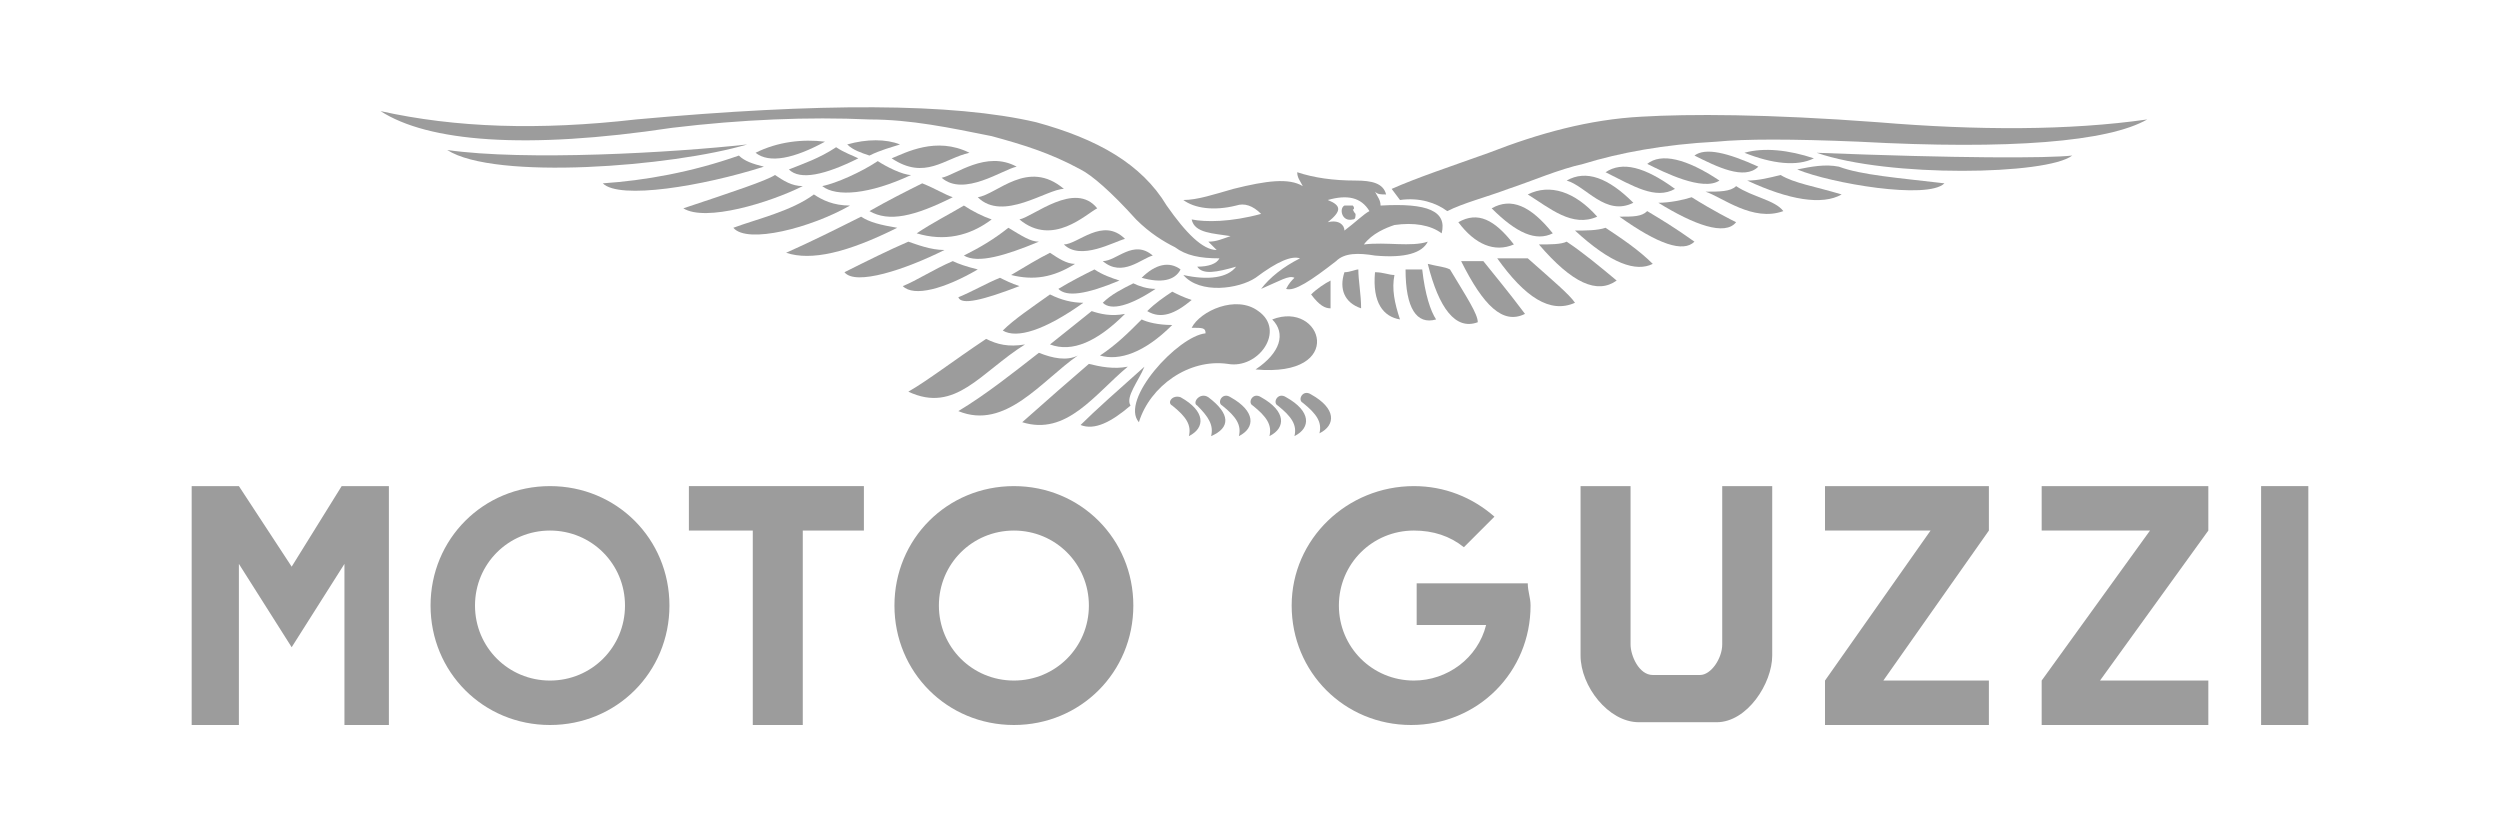 <?xml version="1.0" encoding="utf-8"?>
<!-- Generator: Adobe Illustrator 27.1.1, SVG Export Plug-In . SVG Version: 6.00 Build 0)  -->
<svg version="1.1" id="Layer_1" xmlns="http://www.w3.org/2000/svg" xmlns:xlink="http://www.w3.org/1999/xlink" x="0px" y="0px"
	 viewBox="0 0 90 30" style="enable-background:new 0 0 90 30;" xml:space="preserve">
<style type="text/css">
	.st0{fill-rule:evenodd;clip-rule:evenodd;fill:#9C9C9C;}
</style>
<g>
	<path class="st0" d="M13.7,4c2.7,0.6,5.7,0.7,9.2,0.3c6.6-0.6,11.4-0.6,14.4,0.1C39.5,5,41.1,5.9,42,7.4C42.7,8.4,43.3,9,43.8,9
		c-0.1-0.1-0.2-0.2-0.3-0.3c0.3,0,0.5-0.1,0.8-0.2c-0.6-0.1-1.3-0.1-1.4-0.6C43.4,8,44.3,8,45.4,7.7c-0.3-0.3-0.6-0.4-0.9-0.3
		c-0.8,0.2-1.5,0.1-1.9-0.2c0.5,0,1.1-0.2,1.8-0.4c1.2-0.3,2-0.4,2.5-0.1c-0.1-0.2-0.2-0.3-0.2-0.5c0.6,0.2,1.3,0.3,2.1,0.3
		c0.6,0,1,0.1,1.1,0.5c-0.2,0-0.3,0-0.4-0.1c0.1,0.2,0.2,0.3,0.2,0.5c1.7-0.1,2.4,0.2,2.2,1c-0.4-0.3-1-0.4-1.7-0.3
		c-0.3,0.1-0.8,0.3-1.1,0.7c0.8-0.1,1.7,0.1,2.3-0.1c-0.2,0.4-0.8,0.6-1.9,0.5c-0.6-0.1-1.1-0.1-1.4,0.2c-0.9,0.7-1.5,1.1-1.8,1
		c0.1-0.2,0.2-0.3,0.3-0.4c-0.2-0.1-0.5,0.1-1.2,0.4c0.3-0.4,0.8-0.8,1.4-1.1c-0.3-0.1-0.8,0.1-1.6,0.7c-0.6,0.4-2,0.6-2.6-0.1
		c0.9,0.2,1.6,0.1,1.9-0.3c-0.7,0.2-1.2,0.3-1.4,0c0.4,0,0.7-0.1,0.8-0.3c-0.7,0-1.2-0.1-1.6-0.4c-0.4-0.2-0.9-0.5-1.4-1
		c-0.9-1-1.6-1.6-2-1.8c-1.1-0.6-2.1-0.9-3.2-1.2c-1.5-0.3-2.9-0.6-4.4-0.6c-2.2-0.1-4.6,0-7.1,0.3C18.9,5.4,15.4,5.1,13.7,4L13.7,4
		z M47.8,7.2C48.5,7,49,7.1,49.3,7.6c-0.2,0.1-0.5,0.4-0.9,0.7c0-0.2-0.2-0.4-0.6-0.3C48.3,7.6,48.3,7.4,47.8,7.2L47.8,7.2z"/>
	<path class="st0" d="M77.3,4.3c-1.4,0.8-4.9,1.1-10.4,0.8c-2.4-0.1-4.1-0.1-5.1,0c-1.9,0.1-3.5,0.4-4.8,0.8
		c-0.9,0.2-1.8,0.6-2.7,0.9c-0.8,0.3-1.6,0.5-2.2,0.8c-0.4-0.3-1-0.5-1.7-0.4l-0.3-0.4C51,6.4,52.2,6,53.6,5.5
		c1.8-0.7,3.6-1.2,5.5-1.3c1.7-0.1,4.5-0.1,8.5,0.2C71.2,4.7,74.5,4.7,77.3,4.3L77.3,4.3z"/>
	<path class="st0" d="M54.5,8.8c-0.7-0.9-1.3-1.2-2-0.8C53.1,8.8,53.8,9.1,54.5,8.8L54.5,8.8z"/>
	<path class="st0" d="M55.9,8.4c-0.8-1-1.5-1.3-2.2-0.9C54.6,8.4,55.3,8.7,55.9,8.4L55.9,8.4z"/>
	<path class="st0" d="M57.5,7.8C56.7,6.9,55.8,6.6,55,7C55.8,7.5,56.6,8.2,57.5,7.8L57.5,7.8z"/>
	<path class="st0" d="M58.8,7.3c-0.9-0.9-1.7-1.2-2.4-0.8C57.1,6.7,57.8,7.8,58.8,7.3L58.8,7.3z"/>
	<path class="st0" d="M60.3,6.8c-1.1-0.8-1.9-1-2.5-0.6C58.8,6.7,59.6,7.2,60.3,6.8L60.3,6.8z"/>
	<path class="st0" d="M61.9,6.5c-1.2-0.8-2.1-1-2.6-0.6C59.9,6.2,61.3,6.9,61.9,6.5L61.9,6.5z"/>
	<path class="st0" d="M63.3,6c-1.1-0.5-1.9-0.7-2.3-0.4C61.8,6,62.8,6.5,63.3,6L63.3,6z"/>
	<path class="st0" d="M65.3,5.7c-0.9-0.3-1.8-0.4-2.5-0.2C63.8,5.9,64.7,6,65.3,5.7L65.3,5.7z"/>
	<path class="st0" d="M65.4,5.5c5.1,0.2,8.3,0.2,9.2,0.1C73.7,6.3,68,6.4,65.4,5.5L65.4,5.5z"/>
	<path class="st0" d="M64.7,6.1c0.5-0.1,1-0.2,1.5-0.1c0.8,0.3,2.1,0.4,3.8,0.6C69.4,7.2,65.9,6.6,64.7,6.1L64.7,6.1z"/>
	<path class="st0" d="M62.9,6.5c0.4,0,0.8-0.1,1.2-0.2c0.5,0.3,1.2,0.4,2.2,0.7C65.6,7.4,64.4,7.2,62.9,6.5L62.9,6.5z"/>
	<path class="st0" d="M61.4,6.9c0.5,0,0.9,0,1.1-0.2c0.6,0.4,1.4,0.5,1.7,0.9C63.1,8,62,7.1,61.4,6.9L61.4,6.9z"/>
	<path class="st0" d="M59.7,7.3c0.4,0,0.9-0.1,1.2-0.2c0.8,0.5,1.4,0.8,1.6,0.9C62.1,8.5,61,8.1,59.7,7.3L59.7,7.3z"/>
	<path class="st0" d="M58.3,7.8c0.5,0,0.8,0,1-0.2c0.5,0.3,1,0.6,1.7,1.1C60.6,9.1,59.7,8.8,58.3,7.8L58.3,7.8z"/>
	<path class="st0" d="M56.7,8.3c0.4,0,0.8,0,1.1-0.1c0.6,0.4,1.2,0.8,1.7,1.3C58.9,9.8,58,9.5,56.7,8.3L56.7,8.3z"/>
	<path class="st0" d="M58.2,10.1c-0.6-0.5-1.2-1-1.8-1.4c-0.2,0.1-0.6,0.1-1,0.1C56.6,10.2,57.5,10.6,58.2,10.1L58.2,10.1z"/>
	<path class="st0" d="M55,9.3c-0.3,0-0.7,0-1.1,0c1,1.4,1.9,2,2.8,1.6C56.5,10.6,55.9,10.1,55,9.3L55,9.3z"/>
	<path class="st0" d="M52.6,9.4c0.4,0,0.6,0,0.8,0c0.4,0.5,0.9,1.1,1.5,1.9C54.1,11.7,53.4,11,52.6,9.4L52.6,9.4z"/>
	<path class="st0" d="M53.2,11.6c0-0.3-0.4-0.9-1-1.9c-0.2-0.1-0.4-0.1-0.8-0.2C51.8,11.1,52.4,11.9,53.2,11.6L53.2,11.6z"/>
	<path class="st0" d="M51.7,11.5c-0.2-0.3-0.4-0.9-0.5-1.8c-0.2,0-0.4,0-0.6,0C50.6,11.1,51,11.7,51.7,11.5L51.7,11.5z"/>
	<path class="st0" d="M50.4,11.5c-0.6-0.1-1-0.6-0.9-1.7c0.3,0,0.5,0.1,0.7,0.1C50.1,10.4,50.2,10.9,50.4,11.5L50.4,11.5z"/>
	<path class="st0" d="M49,11.1c-0.6-0.2-0.8-0.7-0.6-1.3c0.2,0,0.4-0.1,0.5-0.1C48.9,10.1,49,10.6,49,11.1L49,11.1z"/>
	<path class="st0" d="M47.9,11.1c0-0.3,0-0.6,0-1c-0.2,0.1-0.5,0.3-0.7,0.5C47.5,11,47.7,11.1,47.9,11.1L47.9,11.1z"/>
	<path class="st0" d="M45.2,13.3c0.9-0.6,1.1-1.3,0.6-1.8C47.6,10.8,48.5,13.6,45.2,13.3L45.2,13.3z"/>
	<path class="st0" d="M41,15.2c-0.7-0.8,1.4-3.1,2.4-3.2c0-0.2-0.1-0.2-0.5-0.2c0.3-0.6,1.6-1.2,2.4-0.6c1,0.7,0,2.1-1.1,1.9
		C42.8,12.9,41.4,13.9,41,15.2L41,15.2z"/>
	<path class="st0" d="M42.5,14.3c0.9,0.5,0.9,1.1,0.3,1.4c0.1-0.4-0.1-0.7-0.6-1.1C42,14.5,42.2,14.2,42.5,14.3L42.5,14.3z"/>
	<path class="st0" d="M43.5,14.3c0.8,0.6,0.8,1.1,0.1,1.4c0.1-0.4-0.1-0.7-0.5-1.1C42.9,14.5,43.2,14.1,43.5,14.3L43.5,14.3z"/>
	<path class="st0" d="M44.3,14.3c0.9,0.5,0.9,1.1,0.3,1.4c0.1-0.4-0.1-0.7-0.6-1.1C43.8,14.5,44,14.1,44.3,14.3L44.3,14.3z"/>
	<path class="st0" d="M45.4,14.3c0.9,0.5,0.9,1.1,0.3,1.4c0.1-0.4-0.1-0.7-0.6-1.1C44.9,14.5,45.1,14.1,45.4,14.3L45.4,14.3z"/>
	<path class="st0" d="M46.3,14.3c0.9,0.5,0.9,1.1,0.3,1.4c0.1-0.4-0.1-0.7-0.6-1.1C45.8,14.5,46,14.1,46.3,14.3L46.3,14.3z"/>
	<path class="st0" d="M47.2,14.2c0.9,0.5,0.9,1.1,0.3,1.4c0.1-0.4-0.1-0.7-0.6-1.1C46.7,14.4,46.9,14,47.2,14.2L47.2,14.2z"/>
	<path class="st0" d="M26.9,5.2c-2.7,0.3-8,0.6-10.8,0.2C17.8,6.5,24.2,6,26.9,5.2L26.9,5.2z"/>
	<path class="st0" d="M27.5,6c-0.4-0.1-0.7-0.2-0.9-0.4c-1.7,0.6-3.4,0.9-4.9,1C22.3,7.2,25.3,6.7,27.5,6L27.5,6z"/>
	<path class="st0" d="M27.9,6.3c0.3,0.2,0.6,0.4,1,0.4c-1.2,0.6-3.5,1.3-4.3,0.8C26.4,6.9,27.6,6.5,27.9,6.3L27.9,6.3z"/>
	<path class="st0" d="M30.6,7.4c-0.6,0-1-0.2-1.3-0.4c-0.8,0.6-2.1,0.9-2.9,1.2C26.9,8.8,29.2,8.2,30.6,7.4L30.6,7.4z"/>
	<path class="st0" d="M31,7.8c0.3,0.2,0.7,0.3,1.3,0.4c-1.8,0.9-3.1,1.2-4,0.9C29.2,8.7,30,8.3,31,7.8L31,7.8z"/>
	<path class="st0" d="M34,9c-0.5,0-1-0.2-1.3-0.3C32,9,31.2,9.4,30.4,9.8C30.8,10.3,32.6,9.7,34,9L34,9z"/>
	<path class="st0" d="M35.2,9.7c-0.4-0.1-0.7-0.2-0.9-0.3c-0.7,0.3-1.3,0.7-1.8,0.9C32.9,10.7,34,10.4,35.2,9.7L35.2,9.7z"/>
	<path class="st0" d="M36.7,10.3c-0.3-0.1-0.5-0.2-0.7-0.3c-0.5,0.2-1,0.5-1.5,0.7C34.6,11,35.4,10.8,36.7,10.3L36.7,10.3z"/>
	<path class="st0" d="M39,10.9c-0.4,0-0.8-0.1-1.2-0.3c-0.7,0.5-1.3,0.9-1.7,1.3C36.6,12.2,37.6,11.9,39,10.9L39,10.9z"/>
	<path class="st0" d="M37.8,12.4c0.8,0.3,1.7-0.1,2.7-1.1c-0.5,0.1-0.9,0-1.2-0.1C38.8,11.6,38.3,12,37.8,12.4L37.8,12.4z"/>
	<path class="st0" d="M41.1,11.5c0.2,0.1,0.6,0.2,1.1,0.2c-1,1-1.9,1.3-2.6,1.1C40.2,12.4,40.6,12,41.1,11.5L41.1,11.5z"/>
	<path class="st0" d="M42.9,10.8c-0.3-0.1-0.5-0.2-0.7-0.3c-0.3,0.2-0.6,0.4-0.9,0.7C41.8,11.5,42.3,11.3,42.9,10.8L42.9,10.8z"/>
	<path class="st0" d="M39.7,10.9c0.3-0.3,0.7-0.5,1.1-0.7c0.2,0.1,0.5,0.2,0.8,0.2C40.7,11,40,11.2,39.7,10.9L39.7,10.9z"/>
	<path class="st0" d="M41.1,10c0.5-0.5,1-0.6,1.4-0.3C42.3,10.1,41.8,10.2,41.1,10L41.1,10z"/>
	<path class="st0" d="M41.5,9.2c-0.7-0.6-1.3,0.2-1.8,0.2C40.4,10,41.1,9.3,41.5,9.2L41.5,9.2z"/>
	<path class="st0" d="M40.5,8.6c-0.8-0.8-1.7,0.2-2.2,0.2C38.9,9.4,40.1,8.7,40.5,8.6L40.5,8.6z"/>
	<path class="st0" d="M39.5,7.5c-0.8-1-2.3,0.3-2.8,0.4C37.9,8.9,39.1,7.7,39.5,7.5L39.5,7.5z"/>
	<path class="st0" d="M38.3,6.8C37,5.7,35.9,7,35.2,7.1C36.1,8,37.7,6.8,38.3,6.8L38.3,6.8z"/>
	<path class="st0" d="M36.6,6c-1.1-0.6-2.2,0.3-2.7,0.4C34.7,7.1,36.1,6.1,36.6,6L36.6,6z"/>
	<path class="st0" d="M34.9,5.5c-1.2-0.6-2.3,0-2.8,0.2C33.3,6.5,34,5.7,34.9,5.5L34.9,5.5z"/>
	<path class="st0" d="M32.4,5.2C31.9,5,31.2,5,30.5,5.2c0.2,0.2,0.5,0.3,0.8,0.4C31.7,5.4,32.1,5.3,32.4,5.2L32.4,5.2z"/>
	<path class="st0" d="M30.9,5.7c-0.2-0.1-0.5-0.2-0.8-0.4c-0.6,0.4-1.2,0.6-1.7,0.8C28.8,6.5,29.7,6.3,30.9,5.7L30.9,5.7z"/>
	<path class="st0" d="M29.7,5.1c-0.8-0.1-1.7,0-2.5,0.4C27.7,5.9,28.6,5.7,29.7,5.1L29.7,5.1z"/>
	<path class="st0" d="M32.8,6.3c-0.3,0-0.9-0.3-1.2-0.5c-0.6,0.4-1.5,0.8-2,0.9C30.1,7.1,31.3,7,32.8,6.3L32.8,6.3z"/>
	<path class="st0" d="M34.3,7.1c-1.4,0.7-2.3,0.9-3,0.5c0.7-0.4,1.3-0.7,1.9-1C33.7,6.8,34,7,34.3,7.1L34.3,7.1z"/>
	<path class="st0" d="M35.7,7.9C34.9,8.5,34,8.7,33,8.4c0.6-0.4,1.2-0.7,1.7-1C35,7.6,35.4,7.8,35.7,7.9L35.7,7.9z"/>
	<path class="st0" d="M34.7,9.2c0.6-0.3,1.1-0.6,1.6-1c0.5,0.3,0.8,0.5,1.1,0.5C36.2,9.2,35.2,9.5,34.7,9.2L34.7,9.2z"/>
	<path class="st0" d="M36.4,9.9c0.5-0.3,1-0.6,1.4-0.8c0.3,0.2,0.6,0.4,0.9,0.4C37.9,10,37.2,10.1,36.4,9.9L36.4,9.9z"/>
	<path class="st0" d="M38.1,10.4c0.5-0.3,0.9-0.5,1.3-0.7c0.3,0.2,0.6,0.3,0.9,0.4C39.1,10.6,38.4,10.7,38.1,10.4L38.1,10.4z"/>
	<path class="st0" d="M35.5,12.2c0.4,0.2,0.8,0.3,1.4,0.2c-1.6,1-2.5,2.5-4.2,1.7C33.4,13.7,34.3,13,35.5,12.2L35.5,12.2z"/>
	<path class="st0" d="M37.4,12.7c0.5,0.2,1,0.3,1.4,0.1c-1.3,0.9-2.6,2.7-4.3,2C35.5,14.2,36.5,13.4,37.4,12.7L37.4,12.7z"/>
	<path class="st0" d="M40.6,13.2c-0.5,0.1-1,0-1.4-0.1c-0.7,0.6-1.5,1.3-2.4,2.1C38.4,15.7,39.4,14.2,40.6,13.2L40.6,13.2z"/>
	<path class="st0" d="M41.2,13.2c-0.9,0.8-1.8,1.6-2.3,2.1c0.5,0.2,1.1-0.1,1.8-0.7C40.5,14.3,41,13.7,41.2,13.2L41.2,13.2z"/>
	<path class="st0" d="M48.7,7.4c-0.1,0-0.2,0-0.3,0c-0.2,0.1-0.1,0.6,0.3,0.5c0.1,0,0.1-0.1,0.1-0.2c0,0-0.1-0.1-0.1-0.2
		C48.7,7.6,48.8,7.5,48.7,7.4L48.7,7.4z"/>
	<polygon class="st0" points="6.9,17.5 8.6,17.5 10.5,20.4 12.3,17.5 14,17.5 14,26.1 12.4,26.1 12.4,20.3 10.5,23.3 8.6,20.3 
		8.6,26.1 6.9,26.1 6.9,17.5 	"/>
	<path class="st0" d="M19.8,17.5c2.4,0,4.3,1.9,4.3,4.3s-1.9,4.3-4.3,4.3c-2.4,0-4.3-1.9-4.3-4.3S17.4,17.5,19.8,17.5L19.8,17.5z
		 M19.8,19.1c1.5,0,2.7,1.2,2.7,2.7c0,1.5-1.2,2.7-2.7,2.7c-1.5,0-2.7-1.2-2.7-2.7C17.1,20.3,18.3,19.1,19.8,19.1L19.8,19.1z"/>
	<path class="st0" d="M36.5,17.5c2.4,0,4.3,1.9,4.3,4.3s-1.9,4.3-4.3,4.3c-2.4,0-4.3-1.9-4.3-4.3S34.1,17.5,36.5,17.5L36.5,17.5z
		 M36.5,19.1c1.5,0,2.7,1.2,2.7,2.7c0,1.5-1.2,2.7-2.7,2.7c-1.5,0-2.7-1.2-2.7-2.7C33.8,20.3,35,19.1,36.5,19.1L36.5,19.1z"/>
	<polygon class="st0" points="28.9,19.1 28.9,26.1 27.1,26.1 27.1,19.1 24.8,19.1 24.8,17.5 31.1,17.5 31.1,19.1 28.9,19.1 	"/>
	<path class="st0" d="M50.9,17.5c1.1,0,2.1,0.4,2.9,1.1l-1.1,1.1c-0.5-0.4-1.1-0.6-1.8-0.6c-1.5,0-2.7,1.2-2.7,2.7
		c0,1.5,1.2,2.7,2.7,2.7c1.2,0,2.3-0.8,2.6-2h-2.5V21l4,0c0,0.3,0.1,0.5,0.1,0.8c0,2.4-1.9,4.3-4.3,4.3c-2.4,0-4.3-1.9-4.3-4.3
		S48.5,17.5,50.9,17.5L50.9,17.5z"/>
	<path class="st0" d="M56.9,17.5h1.8l0,5.7c0,0.4,0.3,1.1,0.8,1.1l1.7,0c0.4,0,0.8-0.6,0.8-1.1l0-5.7h1.8v6.1c0,1-0.9,2.4-2,2.4H59
		c-1.1,0-2.1-1.3-2.1-2.4V17.5L56.9,17.5z"/>
	<polygon class="st0" points="67.8,24.5 71.6,24.5 71.6,26.1 65.7,26.1 65.7,24.5 69.5,19.1 65.7,19.1 65.7,17.5 71.6,17.5 
		71.6,19.1 67.8,24.5 	"/>
	<polygon class="st0" points="75.6,24.5 79.5,24.5 79.5,26.1 73.5,26.1 73.5,24.5 77.4,19.1 73.5,19.1 73.5,17.5 79.5,17.5 
		79.5,19.1 75.6,24.5 	"/>
	<polygon class="st0" points="81.4,17.5 83.1,17.5 83.1,26.1 81.4,26.1 81.4,17.5 	"/>
</g>
</svg>
